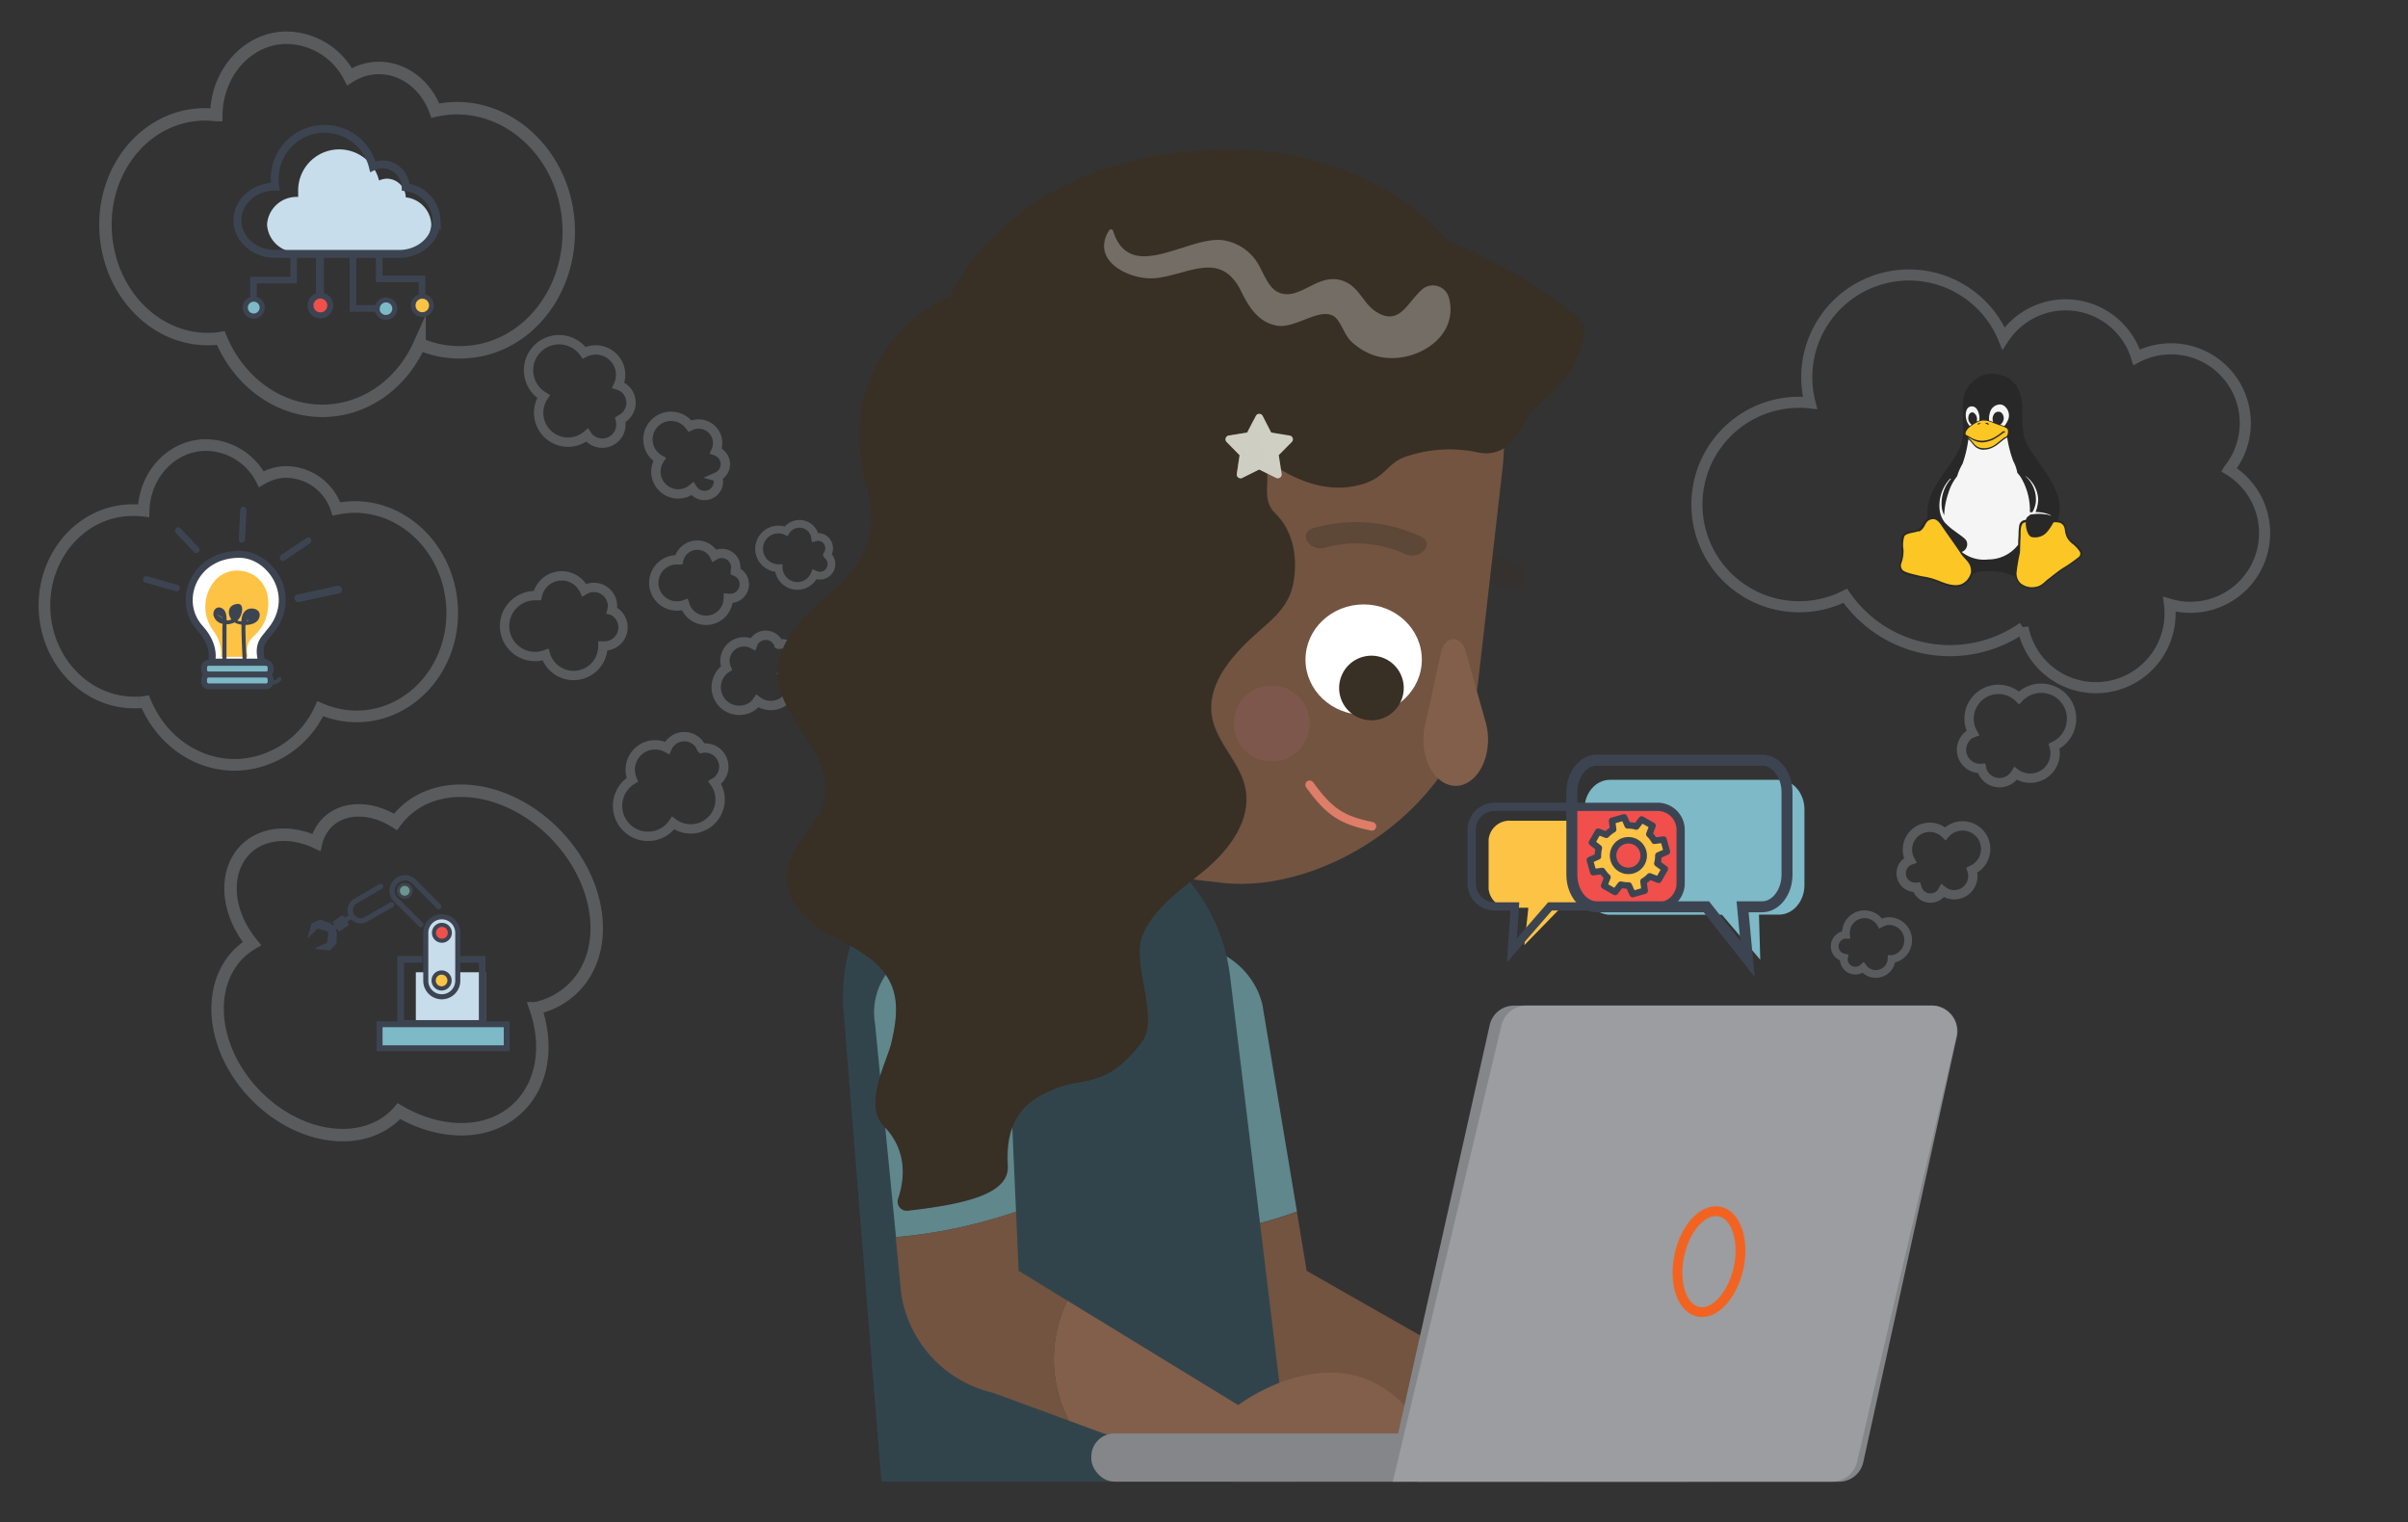 <svg xmlns="http://www.w3.org/2000/svg" xmlns:xlink="http://www.w3.org/1999/xlink" viewBox="0 0 387 244.6"><rect x="0" y="0" width="387" height="244.6" fill="#333333" stroke="none"/><defs><linearGradient id="bc39fc79-25af-48f3-a57a-226967dc6565" x1="32.15" y1="163.52" x2="50.37" y2="121.7" gradientTransform="matrix(1, 0, 0, -1, 0, 246)" gradientUnits="userSpaceOnUse"><stop offset="0" stop-color="#3d4451"/><stop offset="1" stop-color="#3d4451"/></linearGradient><linearGradient id="b32cdafd-0630-459d-b82f-863fc3627827" x1="38.84" y1="161.67" x2="39.19" y2="161.67" xlink:href="#bc39fc79-25af-48f3-a57a-226967dc6565"/><linearGradient id="bbac9505-a222-4317-9428-ec05fd9a29aa" x1="45.4" y1="157.74" x2="49.6" y2="157.74" xlink:href="#bc39fc79-25af-48f3-a57a-226967dc6565"/><linearGradient id="ae14b349-4957-48dc-852f-223b6ce9896e" x1="47.9" y1="150.55" x2="54.4" y2="150.55" xlink:href="#bc39fc79-25af-48f3-a57a-226967dc6565"/><linearGradient id="e12bacdb-706a-486f-8726-88b2cf858416" x1="23.46" y1="152.19" x2="28.42" y2="152.19" xlink:href="#bc39fc79-25af-48f3-a57a-226967dc6565"/><linearGradient id="b2e9196c-7997-4b35-b324-445facac59a0" x1="28.59" y1="159.2" x2="31.6" y2="159.2" xlink:href="#bc39fc79-25af-48f3-a57a-226967dc6565"/></defs><g style="isolation:isolate"><g id="e61a20ff-48e1-49b3-9ebe-3e1f8b140dd5" data-name="Layer 2"><g id="bde95601-1968-4232-b18c-1320d2c75ffc" data-name="Layer 1"><rect width="387" height="244.6" style="fill:none"/><path d="M226.89,89.22A20.12,20.12,0,0,1,244,90.93c2.42,1.42-.15,4.94-2.54,3.53a15.38,15.38,0,0,0-12.8-1.28C226.08,94.08,224.24,90.13,226.89,89.22Z" style="fill:#382f25;opacity:0.35;mix-blend-mode:multiply"/><path d="M189,152.18h0c6-1.21,12.37,3,13.88,9.24l5.56,33.29a75.14,75.14,0,0,1-18.85,4.09L182,164.5C180.34,158.77,183.43,153.31,189,152.18Z" style="fill:#5f878c"/><path d="M210,204.22l37.9,21.58s13.92-11.75,26.67,0,1.51,12.3,1.51,12.3H248.87l-40.54-14.27a22.76,22.76,0,0,1-16.75-16l-2-9a75.14,75.14,0,0,0,18.85-4.09Z" style="fill:#725441"/><path d="M207.54,238.1H141.66l-6.09-75.61c-1.4-17.41,12.92-32.28,31.1-32.28h0c15.82,0,29.14,11.39,31,26.49Z" style="fill:#32444b"/><path d="M149.08,152.18h0a10.74,10.74,0,0,1,12.62,8.46q.08.39.12.78l1.47,33.29A81.09,81.09,0,0,1,144,198.8l-3.37-34.3A10.74,10.74,0,0,1,149.08,152.18Z" style="fill:#5f878c"/><path d="M171.53,209,199,225.8s15.36-11.75,26.67,0,0,12.3,0,12.3H198.41l-26.62-9.8A21.41,21.41,0,0,1,171.53,209Z" style="fill:#825f4b"/><path d="M163.29,194.71l.42,9.51,7.82,4.79a21.42,21.42,0,0,0,.26,19.29l-12.16-4.47a19.33,19.33,0,0,1-14.8-16l-.88-9A81,81,0,0,0,163.29,194.71Z" style="fill:#725441"/><path d="M167.81,118.69l-7.38,12.13,5.53,11a11.14,11.14,0,0,0,20.56-1.6l3.83-11.95Z" style="fill:#faa285"/><rect x="146.76" y="49.01" width="108.46" height="77.6" rx="37.23" transform="translate(90.93 277.53) rotate(-83.48)" style="fill:#725441"/><path d="M210.48,126.12c3.21,4.45,5.24,5.68,10,6.67" style="fill:none;stroke:#de7d68;stroke-linecap:round;stroke-linejoin:round;stroke-width:1.395px"/><path d="M211.17,84.85a24.67,24.67,0,0,1,17.15,1.36c2.42,1.12-.15,3.92-2.55,2.8A18.86,18.86,0,0,0,213,88C210.36,88.71,208.52,85.57,211.17,84.85Z" style="fill:#382f25;opacity:0.35;mix-blend-mode:multiply"/><rect x="175.39" y="230.36" width="99.46" height="7.74" rx="3.71" style="fill:#848689"/><path d="M224.11,233l15.29-68.21a4,4,0,0,1,3.8-3.19h67.47a4.1,4.1,0,0,1,3.92,4.27,3.78,3.78,0,0,1-.12.82l-15,68.21a4,4,0,0,1-3.8,3.21H227.91a4.09,4.09,0,0,1-3.93-4.25A4.16,4.16,0,0,1,224.11,233Z" style="fill:#848689"/><path d="M223.84,238.1l17.46-73.32a4.15,4.15,0,0,1,4-3.19h65.08a4.14,4.14,0,0,1,4.11,4.17,4.06,4.06,0,0,1-.11.92l-15.91,68.21a4.16,4.16,0,0,1-4,3.21Z" style="fill:#9b9da0"/><path d="M229,116.72l1.31-6,1.31-6c.38-1.56,1.57-2.39,2.66-1.85a2.64,2.64,0,0,1,1.23,1.63l1.63,5.79,1.63,5.78c1.07,3.8-.21,8.14-2.87,9.67a3.76,3.76,0,0,1-1.75.54h0c-2.87.15-5.28-3-5.39-7.15a10.48,10.48,0,0,1,.24-2.51Z" style="fill:#825f4b"/><path d="M165.23,82.7a11.44,11.44,0,0,1,7.6,2.89c-.52,1.48-8.92,20.81-8.92,20.81-5.5-.86-10.16-6.48-10.16-12.22A11.48,11.48,0,0,1,165.23,82.7Z" style="fill:#faa285"/><ellipse cx="219.16" cy="106" rx="9.35" ry="8.87" style="fill:#fff"/><path d="M215.22,110.56a5.19,5.19,0,1,0,5.19-5.19,5.19,5.19,0,0,0-5.19,5.19Z" style="fill:#382f25"/><path d="M279.41,203.79c-1,4.45-3.89,7.58-6.51,7s-3.95-4.64-3-9.09,3.88-7.58,6.5-7S280.38,199.35,279.41,203.79Z" style="fill:none;stroke:#f26322;stroke-miterlimit:10;stroke-width:1.573px"/><path d="M72.36,17.42a16.16,16.16,0,0,0-2.4.36c-1.52-4.24-5.37-7.13-9.67-6.84a8.94,8.94,0,0,0-4.12,1.38A11.48,11.48,0,0,0,45.43,6.08c-6,.41-10.59,5.85-10.67,12.41A15.51,15.51,0,0,0,32,18.41C23,19,16.28,27.59,17,37.54S25.44,55.06,34.4,54.45a7.9,7.9,0,0,0,1.09-.12c3,7.29,9.83,12.16,17.41,11.65,6.47-.45,11.86-4.71,14.53-10.69a16.16,16.16,0,0,0,7.64,1.28c9.74-.67,17-10,16.29-20.78S82.07,16.76,72.36,17.42Z" style="fill:none;stroke:#5a5b5d;stroke-miterlimit:10;stroke-width:2px"/><g id="f3534ffc-1c39-4737-b896-5ade177d8b66" data-name="e02e4fed-0812-4f68-8cee-0d1bd16f3023"><g id="f13b6f9d-904b-41f7-974b-d4c176cb5c5e" data-name="fb6a014d-521f-4464-a692-ae544cdb44f4"><path id="b376e277-dada-4e8b-94ff-1c8857403f65" data-name="a3af84de-35f7-4ddc-8773-0970d0b91c82" d="M316,62.65a5.15,5.15,0,0,0-.53,2.28c-.07,3.92.17,3.31,0,5.11a7.74,7.74,0,0,1-.83,2.61,19.53,19.53,0,0,1-1.71,2.61A32.24,32.24,0,0,0,310.57,79a8.84,8.84,0,0,0-.74,2.51,11.26,11.26,0,0,0-.07,1.74,15,15,0,0,0-1.14,1.54,2.72,2.72,0,0,1-1.5.55,2.11,2.11,0,0,0-1.33.65l-.06.11c-.46.88.1,2.4-.17,3.53a6.09,6.09,0,0,0-.32,1.34,1.31,1.31,0,0,0,.19.69,1.71,1.71,0,0,0,1,.66,18.34,18.34,0,0,0,1.8.48h.24c.32.08.64.16,1,.22l.43.09a7.43,7.43,0,0,1,1.84.58c.33.13.66.24,1,.34a4.62,4.62,0,0,0,2.15.24,2.2,2.2,0,0,0,1-.44,3.7,3.7,0,0,0,.82-.9,2.57,2.57,0,0,0,.27-.52,1.09,1.09,0,0,1,.07-.24,6.73,6.73,0,0,1,2.67-.37,9.45,9.45,0,0,1,4.22.89h0L324,93a1.77,1.77,0,0,0,.54.83,2.45,2.45,0,0,0,.53.38,3,3,0,0,0,.65.25,4.07,4.07,0,0,0,.7.1,2.89,2.89,0,0,0,.72,0,2.58,2.58,0,0,0,1-.37,4.6,4.6,0,0,0,.73-.59h0c.15-.14.31-.28.48-.41l.32-.24.31-.25.77-.59c.26-.2.55-.4.86-.6l.75-.48.79-.53a3.83,3.83,0,0,0,1.33-1.2.88.88,0,0,0,.11-.5c0-.58-.71-1.1-1.32-1.61a3.81,3.81,0,0,1-.74-.76,2.53,2.53,0,0,1-.31-.74,3.59,3.59,0,0,0-.42-1.5,1.14,1.14,0,0,0-.93-.54h-.17a6.93,6.93,0,0,0,.3-2.48c-.12-1.92-1.32-4-2.9-6.26-.53-.78-1.15-1.59-1.59-2.28a9.14,9.14,0,0,1-1.25-2.57,20.33,20.33,0,0,1-.24-3.82c.08-3-.87-4.46-2-5.33a5.39,5.39,0,0,0-3.43-.82h0A5,5,0,0,0,316,62.65Z" style="fill:#282828;fill-rule:evenodd"/><path id="bde46a36-4fff-48e0-8a3b-8ebe7d40da01" data-name="fb26584f-24ad-4ea2-bb9e-5da6fb47c79a" d="M308.37,85.34c-.6.29-2,.28-2.32.86a4.63,4.63,0,0,0-.13,2.14,5.5,5.5,0,0,1-.25,1.89c-.19.55-.26.75,0,1.24s1.51.73,3.17,1.13a11.63,11.63,0,0,1,3,.83c1.15.45,2.78,1,3.83.18A2.73,2.73,0,0,0,316.76,92a2.59,2.59,0,0,0-.11-1c-.3-.83-.91-1.18-1.49-2-1.05-1.6-2.18-3.12-3.08-4.46-.63-1-1.14-1.18-1.57-1.1-1.32.23-.9,1.44-2.14,2Z" style="fill:#fcc624;fill-rule:evenodd"/><path id="a97d61cf-1959-4849-a16c-df4c12aebef8" data-name="a9c738cf-8948-44dc-931c-cb4a931e4bad" d="M325.22,84c-.59.42-.46,1.65-.49,2.3-.06,1-.06,2.11-.1,2.55a28.18,28.18,0,0,0-.54,3.16,2.19,2.19,0,0,0,.61,1.68,2.91,2.91,0,0,0,2.39.63c1.05-.15,1.45-.81,2.14-1.32s1.38-1.12,2.28-1.7a23.1,23.1,0,0,0,2.57-1.79.7.7,0,0,0,.2-.81A5.21,5.21,0,0,0,333,87.33c-1.5-1.24-.86-2.39-1.48-3A1,1,0,0,0,331,84c-1.19-.25-1.52.22-2.23.15a14.81,14.81,0,0,1-2-.11c-.54-.06-1.15-.28-1.52,0Z" style="fill:#fcc624;fill-rule:evenodd"/><path id="b7d71212-649c-445f-9e0c-6cd52d3e7212" data-name="a4e8a34c-6349-45e0-8e04-5c163c54a101" d="M316.29,70.23v.06c.18.18.38.35.56.55s.4.49.57.65a1.77,1.77,0,0,0,1.07.51,3.05,3.05,0,0,0,2.24-.61c.34-.23.81-.64,1.09-.85.45-.34.58-.32.72-.49a1.38,1.38,0,0,0,.16-.87.52.52,0,0,0-.27-.4,6.35,6.35,0,0,0-1.18-.48h0c-.32-.12-.65-.23-.92-.34a3.35,3.35,0,0,0-1.61-.38,2.72,2.72,0,0,0-.74.16h0a7.4,7.4,0,0,0-1.15.68,2.71,2.71,0,0,0-.76.75c-.11.16-.27.5-.12.7,0,0,.39.2.78.43a3.53,3.53,0,0,0,2,.52,4.48,4.48,0,0,0,1.49-.38,8,8,0,0,0,1.41-.9,2.34,2.34,0,0,1,.31-.24c.08,0,.34,0,.33.07s-.31.19-.42.28a10.32,10.32,0,0,1-1.53,1,5.18,5.18,0,0,1-1.55.43,2.76,2.76,0,0,1-1.14-.15,4.4,4.4,0,0,1-.93-.44c-.12-.07-.24-.12-.4-.23Z" style="fill:#fcc624;fill-rule:evenodd"/><path id="fcfbcb97-347e-4f81-9e78-33b5d411560b" data-name="be9acb16-06a5-49c3-9295-cc811faa8c3a" d="M321.4,65a1.7,1.7,0,0,0-1.57,1.24,3.38,3.38,0,0,0-.15,1.34h0c.21.06.42.14.66.23a1.28,1.28,0,0,1,.06-1.13.84.84,0,0,1,1.08-.46l.16.09a1.2,1.2,0,0,1,.22,1.5,1.05,1.05,0,0,1-.39.42l.66.24a4.37,4.37,0,0,0,.65-1.13,1.92,1.92,0,0,0-.81-2.2,1.26,1.26,0,0,0-.57-.14Zm-4.5.3a.84.84,0,0,0-.35.07h0c-.54.19-.75,1.1-.56,1.93a2.36,2.36,0,0,0,.57,1.15l.18-.12.13-.1a1.22,1.22,0,0,1-.52-1.22c.06-.54.42-.85.8-.71a1.21,1.21,0,0,1,.57,1.24v.2l.3-.14h.07a2.48,2.48,0,0,0,0-.86c-.16-.81-.53-1.42-1.12-1.42Zm5.7,5a3.79,3.79,0,0,0-.69.43c-.25.19-.72.6-1.07.84a4.1,4.1,0,0,1-.74.41,2.64,2.64,0,0,1-1,.26,2,2,0,0,1-1.83-.64c-.18-.18-.31-.39-.54-.64a2.64,2.64,0,0,0-.39-.36,18.89,18.89,0,0,1-.93,3.93,8.66,8.66,0,0,0-.87,2,7.89,7.89,0,0,0-1.41,2.71,12.06,12.06,0,0,0-.67,3.56,3.91,3.91,0,0,1-.38-1.2A5.94,5.94,0,0,1,313.5,77c.06-.06.05-.08,0-.08h-.08a6.29,6.29,0,0,0-1.7,4.92,4.13,4.13,0,0,0,.74,2h0a3.51,3.51,0,0,0,.37.4h0a8.67,8.67,0,0,0,1.18,1c1.14.87,2,1.33,2.11,1.9a1.32,1.32,0,0,1-.85,1.56,5.81,5.81,0,0,0,4.31,1.2,6,6,0,0,0,4.77-2.37,14.83,14.83,0,0,1,.06-1.49,9.45,9.45,0,0,1,.11-1.59,1.4,1.4,0,0,1,.09-.29,1.07,1.07,0,0,1,.9-.61,3,3,0,0,1,.6,0c0-.28.06-.55.08-.81a6.4,6.4,0,0,1,3.56.2,2.06,2.06,0,0,0-.4-.25,5.72,5.72,0,0,0-2.2-.4,6.21,6.21,0,0,0,.42-2,4.91,4.91,0,0,0-2-3.77h-.06a5,5,0,0,1,1.68,4.12,4.45,4.45,0,0,1-.55,1.67h-.41A10.26,10.26,0,0,0,325,77.1a5.15,5.15,0,0,0-.79-1.12,6.13,6.13,0,0,0-.64-1.86,18.37,18.37,0,0,1-1-3.94Z" style="fill:#f5f5f5;fill-rule:evenodd"/><path id="f2892990-bdd6-40e1-8e8d-fee4d13fb0e0" data-name="a8c074f4-2a08-4b40-9725-e3e17db2454c" d="M330.08,83.8a1.87,1.87,0,0,0,.07-.22c.08-.79-1.45-1-2.64-.92a5,5,0,0,0-1.22.15.92.92,0,0,0-.7.8c-.1.75.13,2.34.87,2.68a2.56,2.56,0,0,0,2.63-.92,8,8,0,0,0,1-1.57Z" style="fill:#282828;fill-rule:evenodd"/><path id="aa653630-2f6d-419f-ae6e-a2f2bbfe301a" data-name="fa5a5386-e568-4af0-86ac-da57dcb4cd4b" d="M318.37,68c-.05-.07-.26,0-.36,0a.17.17,0,0,0-.14.22.09.09,0,0,0,.1,0,.76.76,0,0,0,.19-.12l.21-.15Z" style="fill:#282828;fill-rule:evenodd"/><path id="b2b0fbae-832c-4348-9f62-f657d8d2144f" data-name="ed3d1070-9dfe-477d-9aa6-957bf8281913" d="M319,68a.6.6,0,0,1,.49,0c.15.12.14.21.1.26S319.13,68,319,68Z" style="fill:#282828;fill-rule:evenodd"/></g></g><path d="M65.21,31.71a3.08,3.08,0,0,0-3-3,3.21,3.21,0,0,0-1.29.3,6.6,6.6,0,0,0-13,1.82c0,.28,0,.55,0,.82h0a4.74,4.74,0,0,0-5,4.44,4.72,4.72,0,0,0,5,4.43H64.32a4.71,4.71,0,0,0,5-4.44A4.61,4.61,0,0,0,65.21,31.71Z" style="fill:#c7ddeb"/><path d="M65.19,30.08a3.73,3.73,0,0,0-3.69-3.66,3.62,3.62,0,0,0-1.58.36A8,8,0,0,0,44.16,29a8.26,8.26,0,0,0,.07,1h-.07c-3.32,0-6,2.43-6,5.4s2.7,5.4,6,5.4h20c3.33,0,6-2.43,6-5.4A5.6,5.6,0,0,0,65.19,30.08Z" style="fill:none;stroke:#3d4451;stroke-miterlimit:10;stroke-width:1.262px"/><line x1="51.41" y1="40.31" x2="51.41" y2="47.57" style="fill:none;stroke:#3d4451;stroke-miterlimit:10;stroke-width:1.262px"/><polyline points="60.94 41.15 60.94 44.81 67.83 44.81 67.83 47.32" style="fill:none;stroke:#3d4451;stroke-miterlimit:10;stroke-width:1.052px"/><polyline points="47.2 41.36 47.2 45.02 40.75 45.02 40.75 48.17" style="fill:none;stroke:#3d4451;stroke-miterlimit:10;stroke-width:1.052px"/><path d="M39.42,49.44a1.36,1.36,0,1,1,1.37,1.35h0A1.36,1.36,0,0,1,39.42,49.44Z" style="fill:#7eb9c7;stroke:#3d4451;stroke-miterlimit:10;stroke-width:0.824px"/><path d="M49.91,49.08a1.58,1.58,0,0,1,3.16,0,1.57,1.57,0,0,1-1.57,1.59h0A1.58,1.58,0,0,1,49.91,49.08Z" style="fill:#f04f4c;stroke:#3d4451;stroke-miterlimit:10;stroke-width:0.946px"/><path d="M66.41,49.08a1.46,1.46,0,1,1,2.92,0,1.45,1.45,0,0,1-1.45,1.47h0A1.45,1.45,0,0,1,66.41,49.08Z" style="fill:#fdc345;stroke:#3d4451;stroke-miterlimit:10;stroke-width:0.757px"/><path d="M60.64,49.59A1.4,1.4,0,1,1,62,51a1.4,1.4,0,0,1-1.4-1.4Z" style="fill:#7eb9c7;stroke:#3d4451;stroke-miterlimit:10;stroke-width:0.789px"/><polyline points="56.72 41.36 56.72 49.56 60.97 49.56" style="fill:none;stroke:#3d4451;stroke-miterlimit:10;stroke-width:1.052px"/><path d="M56.18,81.5a15.05,15.05,0,0,0-2.11.28,8.59,8.59,0,0,0-8.44-5.93A8,8,0,0,0,42,77a10.11,10.11,0,0,0-9.38-5.47c-5.3.3-9.39,4.93-9.54,10.54A14.54,14.54,0,0,0,20.59,82c-7.9.45-13.91,7.73-13.42,16.25s7.28,15.07,15.18,14.62a5.55,5.55,0,0,0,1-.09c2.56,6.26,8.52,10.49,15.2,10.11a15.37,15.37,0,0,0,12.92-9,14.69,14.69,0,0,0,6.6,1.22c8.58-.49,15.11-8.39,14.58-17.65S64.76,81,56.18,81.5Z" style="fill:none;stroke:#5a5b5d;stroke-miterlimit:10;stroke-width:1.874px"/><path d="M98.34,98.08a2.78,2.78,0,0,0,.1-.76,3,3,0,0,0-4.55-2.49,4,4,0,0,0-7.53.89H86a4.89,4.89,0,1,0,1.67,9.48,4.71,4.71,0,0,0,9.22-1.39h.43a3,3,0,0,0,1.06-5.72Z" style="fill:none;stroke:#5a5b5d;stroke-miterlimit:10;stroke-width:1.5px"/><path d="M118.18,91.75a2.17,2.17,0,0,0,.07-.57A2.24,2.24,0,0,0,116,88.94a2.32,2.32,0,0,0-1.2.34,3.06,3.06,0,0,0-5.71.68h-.31a3.71,3.71,0,0,0,0,7.42h0a3.4,3.4,0,0,0,1.27-.22,3.58,3.58,0,0,0,7-1h0a1.71,1.71,0,0,0,.32,0,2.25,2.25,0,0,0,.81-4.35Z" style="fill:none;stroke:#5a5b5d;stroke-miterlimit:10;stroke-width:1.5px"/><path d="M64.94,130.51a12.92,12.92,0,0,0-1.38,1.57c-3.75-2.41-8.18-2.53-10.86,0a6.84,6.84,0,0,0-1.87,3.29c-4-1.88-8.43-1.65-11.23,1-3.75,3.57-3.29,10.21.89,15.26a11.33,11.33,0,0,0-1.93,1.45C33,158.41,34,168.58,40.9,175.8s17,8.77,22.57,3.45a8.43,8.43,0,0,0,.65-.69c6.71,3.94,14.42,4,19.15-.54,4-3.85,4.88-10,2.8-16a12.24,12.24,0,0,0,5.93-3.1c6.07-5.78,4.93-16.82-2.54-24.67S71,124.73,64.94,130.51Z" style="fill:none;stroke:#5a5b5d;stroke-miterlimit:10;stroke-width:2px"/><rect x="66.83" y="156.24" width="11.21" height="7.8" style="fill:#c7ddeb"/><rect x="61.01" y="164.6" width="20.42" height="3.85" style="fill:#7eb9c7;stroke:#3d4451;stroke-miterlimit:10;stroke-width:0.941px"/><polyline points="67.88 154.18 64.4 154.18 64.4 164.46 77.49 164.46 77.49 154.18 73.63 154.18" style="fill:none;stroke:#3d4451;stroke-miterlimit:10;stroke-width:1.063px"/><path d="M71,160.18h0a2.57,2.57,0,0,1-2.57-2.57V149.9A2.57,2.57,0,0,1,71,147.33h0a2.57,2.57,0,0,1,2.57,2.57v7.71A2.57,2.57,0,0,1,71,160.18Z" style="fill:#c7ddeb;stroke:#3d4451;stroke-miterlimit:10;stroke-width:0.813px"/><circle cx="71.02" cy="149.9" r="1.28" style="fill:#f04f4c;stroke:#3d4451;stroke-miterlimit:10;stroke-width:0.65px"/><circle cx="70.97" cy="157.56" r="1.28" style="fill:#fdc345;stroke:#3d4451;stroke-miterlimit:10;stroke-width:0.684px"/><path d="M70.53,145.68l-4.08-4.08a2,2,0,0,0-2.82.09h0a2,2,0,0,0-.09,2.81l4.09,4.08" style="fill:none;stroke:#3d4451;stroke-linecap:round;stroke-miterlimit:10;stroke-width:0.84px"/><circle cx="65.05" cy="143.15" r="1.03" style="fill:#6b968b;stroke:#3d4451;stroke-miterlimit:10;stroke-width:0.488px"/><path d="M61.18,142.45l-4.11,2.39a1.66,1.66,0,0,0-.54,2.27h0a1.65,1.65,0,0,0,2.23.67l4.16-2.39" style="fill:none;stroke:#3d4451;stroke-linecap:round;stroke-miterlimit:10;stroke-width:0.84px"/><path d="M51.46,147.76l1.77.66.21.3.26-.18-.27-.39,1.39-.94a.33.33,0,0,1,.45.08h0l.12.17,1.1-.69.44.65-1.11.69.18.26a.25.25,0,0,1-.06.35h0l-1.45,1-.3-.45-.26.18.2.3-.06,1.87L53,152.74l-2.14-.23a.12.12,0,0,1-.11-.14.17.17,0,0,1,.06-.1l1.55-.66a.37.37,0,0,0,.24-.32l.17-1.25a.41.41,0,0,0-.31-.45l-1.23-.31a.42.42,0,0,0-.37.1l-1.19,1.21a.12.12,0,0,1-.18,0,.14.14,0,0,1,0-.13l.58-2.06Z" style="fill:#3d4451"/><path d="M112.72,120.24a2.52,2.52,0,0,0-.35-.67,3,3,0,0,0-5.15.62,4,4,0,0,0-5.59,5.12l-.34.22a4.89,4.89,0,1,0,5.71,7.95,5.06,5.06,0,0,0,1.18-1.22,4.72,4.72,0,0,0,6.68-6.51h0l.36-.22a3,3,0,0,0-2.48-5.27Z" style="fill:none;stroke:#5a5b5d;stroke-miterlimit:10;stroke-width:1.5px"/><path d="M125.15,103.53a1.79,1.79,0,0,0-.27-.51,2.24,2.24,0,0,0-3.12-.52h0a2.17,2.17,0,0,0-.77,1,3.05,3.05,0,0,0-4.24,3.88l-.26.17a3.71,3.71,0,0,0,4.35,6,3.59,3.59,0,0,0,.88-.9,3.58,3.58,0,0,0,5.07-4.94h0l.27-.17a2.25,2.25,0,0,0-1.88-4Z" style="fill:none;stroke:#5a5b5d;stroke-miterlimit:10;stroke-width:1.5px"/><path d="M132.94,89.16a1.72,1.72,0,0,0,.21-.43A1.86,1.86,0,0,0,132,86.36a2,2,0,0,0-1,0,2.54,2.54,0,0,0-4.66-1l-.24-.1a3.1,3.1,0,1,0-2,5.87,2.93,2.93,0,0,0,1.05.17,3,3,0,0,0,5.77,1h0l.25.11a1.86,1.86,0,0,0,1.8-3.18Z" style="fill:none;stroke:#5a5b5d;stroke-miterlimit:10;stroke-width:1.243px"/><path d="M99.72,67.41a3,3,0,0,0,.64-.41,3,3,0,0,0,.39-4.17,3,3,0,0,0-1.38-.92,4,4,0,0,0-5.49-5.22,3.92,3.92,0,0,0-.25-.32,4.9,4.9,0,0,0-7.56,6.25,5,5,0,0,0,1.29,1.1,4.72,4.72,0,0,0,7,6.2h0c.08.12.16.24.25.35a3,3,0,0,0,5.08-2.84Z" style="fill:none;stroke:#5a5b5d;stroke-miterlimit:10;stroke-width:1.5px"/><path d="M115.26,76.62a2.22,2.22,0,0,0,.8-3.45l0,0a2.28,2.28,0,0,0-1-.7,3.06,3.06,0,0,0-4.17-4l-.19-.24A3.71,3.71,0,0,0,105,73a4,4,0,0,0,1,.83,3.58,3.58,0,0,0,5.29,4.71h0a2.48,2.48,0,0,0,.19.26,2.24,2.24,0,0,0,3.85-2.16Z" style="fill:none;stroke:#5a5b5d;stroke-miterlimit:10;stroke-width:1.5px"/><path d="M44.71,108.9c-1.32,1.57-3.25-1.36-1.77-2.5.31-.24-.13-.68-.44-.44-2.1,1.62.79,5.6,2.65,3.38C45.41,109,45,108.59,44.71,108.9Z" style="fill:url(#bc39fc79-25af-48f3-a57a-226967dc6565)"/><path d="M38.48,89.08c-6.72,0-10.21,7.64-6.31,11.9C34.8,103.85,34,106.4,34,106.4h8.11c-.94-3,.61-3.9,1.09-4.68C48.24,96.08,44.75,89.08,38.48,89.08Z" style="fill:#fff"/><path d="M41.22,101.8c-.41.52-2,1.34-1.39,3.75h-4.3a6.22,6.22,0,0,0-1.36-4.34,6.5,6.5,0,0,1,.44-8,4.88,4.88,0,0,1,3.63-1.53,5.41,5.41,0,0,1,2.45.69A5,5,0,0,1,43,95.69a7.42,7.42,0,0,1-.61,4.5,9.23,9.23,0,0,1-1.15,1.61" style="fill:#fdc345"/><path d="M38.48,89.08c-7.42,0-10.21,7.64-6.31,11.9C34.8,103.85,34,106.4,34,106.4h8.11c-.94-3,.61-3.9,1.09-4.68C48.24,96.08,43.56,89.08,38.48,89.08Z" style="fill:none;stroke:#3d4451;stroke-miterlimit:10;stroke-width:1.115px"/><path d="M36.4,106.23v-5.57c0-.73.18-2.15-.49-2.74-1-.87-2,.29-1.47,1.31.67,1.43,2.88,1.37,3.86.34.65-.69,1.18-2.94-.51-2.46-1.51.41-1.14,2.24-.1,2.9s3.62.65,4-.84c.37-1.28-1.31-1.74-2.16-1.09s-.72,1.78-.72,2.69c0,1.88.12,3.76.2,5.63a.32.32,0,0,0,.37.26.31.31,0,0,0,.26-.26c-.07-1.52-.15-3-.18-4.57,0-.18-.17-2.59.51-2.11l-.79.09c-1.08.14-1.47-.2-1.14-1-.88,1-1.7,1.18-2.46.4-1-.61-.93-.6.1,0,.25.38,0,1.58.06,2.09v4.87a.31.31,0,1,0,.62,0Z" style="fill:#3d4451"/><rect x="32.8" y="106.52" width="10.69" height="1.89" rx="0.73" style="fill:#7eb9c7;stroke:#3d4451;stroke-miterlimit:10;stroke-width:0.941px"/><rect x="32.8" y="108.41" width="10.69" height="1.89" rx="0.73" style="fill:#7eb9c7;stroke:#3d4451;stroke-miterlimit:10;stroke-width:0.941px"/><path d="M39.38,86.73l.23-4.8a.48.48,0,0,0-1,0l-.23,4.8c0,.61.92.61,1,0Z" style="fill:url(#b32cdafd-0630-459d-b82f-863fc3627827)"/><path d="M45.7,90.08l4.12-2.77c.54-.37,0-1.25-.52-.88l-4.12,2.76C44.64,89.56,45.18,90.44,45.7,90.08Z" style="fill:url(#bbac9505-a222-4317-9428-ec05fd9a29aa)"/><path d="M48.07,96.74l6.47-1.41c.77-.17.44-1.35-.33-1.18l-6.47,1.41C47,95.72,47.3,96.9,48.07,96.74Z" style="fill:url(#ae14b349-4957-48dc-852f-223b6ce9896e)"/><path d="M28.54,94,23.62,92.6A.52.52,0,0,0,23,93a.51.51,0,0,0,.36.63h0L28.26,95a.52.52,0,0,0,.28-1Z" style="fill:url(#e12bacdb-706a-486f-8726-88b2cf858416)"/><path d="M31.92,88,29,84.88c-.46-.49-1.19.25-.74.74l2.92,3.1C31.65,89.2,32.38,88.47,31.92,88Z" style="fill:url(#b2e9196c-7997-4b35-b324-445facac59a0)"/><path d="M258.71,125.32H285.9c2.26,0,4.1,2.14,4.1,4.74v12.18c0,2.61-1.84,4.74-4.1,4.74h-3.21l.21,7.25L276.74,147h-18c-2.25,0-4.09-2.13-4.09-4.74v-12.2C254.62,127.46,256.46,125.32,258.71,125.32Z" style="fill:#7eb9c7"/><path d="M266.61,131.89H242.83a3.36,3.36,0,0,0-3.59,3.06v7.86a3.36,3.36,0,0,0,3.59,3.06h2.8l-.64,6,5.85-6h15.77a3.35,3.35,0,0,0,3.58-3.06V135A3.35,3.35,0,0,0,266.61,131.89Z" style="fill:#fdc345"/><path d="M266.72,130.22H253.28v9.64c0,2.9,1.51,5.27,3.36,5.27h11.49a3.36,3.36,0,0,0,1.84-3v-8.57A3.3,3.3,0,0,0,266.72,130.22Z" style="fill:#f04f4c"/><path d="M266.36,138.75a4.63,4.63,0,0,0,.16-1.28l1.37-.61-.54-1.94-1.46.19a4.7,4.7,0,0,0-.82-1.06l.52-1.36-1.75-1-.87,1.13a4.59,4.59,0,0,0-1.38-.18l-.57-1.29-1.94.55.18,1.38a4.91,4.91,0,0,0-1.1.87l-1.31-.5-1,1.75,1.11.87a5.28,5.28,0,0,0-.15,1.37l-1.3.58.55,1.94,1.44-.19a4.75,4.75,0,0,0,.84,1l-.53,1.37,1.76,1,.91-1.18a5.1,5.1,0,0,0,1.29.14l.62,1.38,1.93-.54-.19-1.52a4.25,4.25,0,0,0,1-.79l1.43.55,1-1.75Zm-5.1,1.16a2.46,2.46,0,1,1,2.87-2,2.46,2.46,0,0,1-2.87,2Z" style="fill:#fdc345;stroke:#3d4451;stroke-linecap:round;stroke-linejoin:round;stroke-width:1.042px"/><path d="M266.21,129.66h-25.8a3.71,3.71,0,0,0-3.89,3.5v9a3.71,3.71,0,0,0,3.89,3.5h3.05l-.47,7.05,6.12-7.05h17.1a3.71,3.71,0,0,0,3.89-3.5v-9A3.71,3.71,0,0,0,266.21,129.66Z" style="fill:none;stroke:#3d4451;stroke-miterlimit:10;stroke-width:1.323px"/><path d="M256.62,122.16H283.2c2.2,0,4,2.32,4,5.16v13.24c0,2.84-1.81,5.16-4,5.16h-3.14l.78,8.36-6.6-8.36H256.62c-2.2,0-4-2.32-4-5.16V127.32C252.61,124.48,254.42,122.16,256.62,122.16Z" style="fill:none;stroke:#3d4451;stroke-miterlimit:10;stroke-width:1.764px"/><path d="M358.25,75.42a11.93,11.93,0,0,0-14.87-18A11.93,11.93,0,0,0,322,54.37a16.43,16.43,0,0,0-31.1,10.37,16.43,16.43,0,1,0,5.66,31A20.44,20.44,0,0,0,325,100.93l.12-.08a11.93,11.93,0,0,0,23.55-3.75c.34.1.68.19,1,.26a11.93,11.93,0,0,0,8.55-21.89Z" style="fill:none;stroke:#5a5b5d;stroke-miterlimit:10;stroke-width:1.784px"/><path d="M318.49,123.58a2.27,2.27,0,0,0,.27.71,3,3,0,0,0,5.18,0,4,4,0,0,0,5.59-.89,4.05,4.05,0,0,0,.59-3.49l.36-.18a4.89,4.89,0,0,0-4.67-8.59,5.22,5.22,0,0,0-1.33,1,4.71,4.71,0,0,0-7.43,5.63h0a3.29,3.29,0,0,0-.39.17,3,3,0,0,0,1.81,5.54Z" style="fill:none;stroke:#5a5b5d;stroke-miterlimit:10;stroke-width:1.5px"/><path d="M308.07,142.61a2.52,2.52,0,0,0,.21.54,2.24,2.24,0,0,0,3.94,0,3,3,0,0,0,4.69-3.32l.28-.14a3.71,3.71,0,1,0-3.55-6.52,3.53,3.53,0,0,0-1,.8,3.58,3.58,0,0,0-5.65,4.27h0a1.55,1.55,0,0,0-.29.14,2.25,2.25,0,0,0,1.36,4.2Z" style="fill:none;stroke:#5a5b5d;stroke-miterlimit:10;stroke-width:1.5px"/><path d="M296.35,153.94a1.93,1.93,0,0,0,0,.48,1.86,1.86,0,0,0,3.09,1.07A2.52,2.52,0,0,0,303,156a2.48,2.48,0,0,0,1-1.89h.25a3.08,3.08,0,0,0-1-6.07,3.52,3.52,0,0,0-1,.36,3,3,0,0,0-5.57,1.83h-.26a1.86,1.86,0,0,0-.06,3.66Z" style="fill:none;stroke:#5a5b5d;stroke-miterlimit:10;stroke-width:1.243px"/><path d="M144.36,192.57a1.47,1.47,0,0,0,1.47,2c9.8-1.11,16.37-2.82,16.11-7.23-.52-8.51,3.95-11,8.17-12.58s7.93,0,13.4-7.33c2.89-3.86-1.84-12.71.11-17.18,2-4.62,6.42-7.4,10.17-10.57s7.28-7.84,6.35-12.84c-.8-4.36-4.8-7.51-5.43-11.9-.64-4.58,2.56-8.7,5.78-11.83s6.58-5,7.37-9.57c.68-4-.06-8.19-2.92-11-2.6-2.54-.34-5.61-1.9-9,4.16,3.23,9.23,5.49,14.26,4.64,5.8-1,5.09-3.88,9.25-5a21.69,21.69,0,0,1,11.2-.43c4.73.76,6.41-3.47,7.7-5.56,2.05-3.32,7.68-5.38,9.17-13.37a3,3,0,0,0-1-2.88,87.05,87.05,0,0,0-21.05-12.31s-14-18.43-44.84-13.9c-27.22,4-35.1,22.94-35.1,22.94a24.12,24.12,0,0,0-10.88,9.52,23.75,23.75,0,0,0-3.45,16c.6,4.33,2.4,8.65,1.49,12.91-1,4.56-4.72,7.72-8.08,10.73s-6.79,6.82-6.7,11.49c.07,3.68,2.33,6.84,4.33,9.85s3.92,6.56,3.2,10.16c-.9,4.55-5.74,7.52-6.09,12.15-.34,4.46,3.6,7.87,7.33,9.93s8,4,9.61,8.2c1.08,2.87.54,6.11-.17,9.1s-4.56,9.8-1.13,13.33C145.73,184.75,145.45,189.27,144.36,192.57Z" style="fill:#382f25"/><g style="opacity:0.35;mix-blend-mode:multiply"><path d="M250.18,59.93c-1.85.61-3.81.61-5.68,1.06a6.45,6.45,0,0,0-2.83,1.34,8.7,8.7,0,0,0-1.81,2.51,4.86,4.86,0,0,1-4.33,2.87,8.13,8.13,0,0,1-3.19-.84,12.67,12.67,0,0,0-3.6-1A13.76,13.76,0,0,0,222.53,67a21.59,21.59,0,0,1-5.36,1.54,8,8,0,0,1-5.06-1.24c-1.76-1.1-3.31-2.54-5.05-3.67a7.17,7.17,0,0,0-2.67-1.21,2.73,2.73,0,0,0-2.52.83,4.58,4.58,0,0,1-2.44,1.27c-1.22.21-2.46-.07-3.68,0a3.62,3.62,0,0,0-3,2.09,5.27,5.27,0,0,0,0,3.17c.55,2.4,1.78,4.55,2.46,6.91a9.35,9.35,0,0,1-.25,6.43c-1.84,4.3-5.9,6.66-8.57,10.27a12.25,12.25,0,0,0-2.45,6.76,25.31,25.31,0,0,0,.86,6.59,30.87,30.87,0,0,1,.94,6.2,14.2,14.2,0,0,1-1.56,6.57,15.79,15.79,0,0,1-9.4,8.13c-3.7,1.19-9.22,2.07-10.86,6.44-.91,2.43-.26,5.11-.69,7.62a6,6,0,0,1-3.16,4.45,6,6,0,0,1-5.08.28,6.74,6.74,0,0,1-3-3c-1.47-2.65-1.6-5.9-1.76-8.9s-.16-6.27-1.66-8.87a6.67,6.67,0,0,0-3.35-2.88c-2-.82-4.13,0-6.21-.43-3.75-.7-2.62-6.19-3.84-8.91-.85-1.9-2.56-3.32-3.88-4.84a9.08,9.08,0,0,1-2.47-5.13,10.16,10.16,0,0,1,.8-4.73c-2.53,2.63-4.63,5.77-4.56,9.43s2.33,6.84,4.33,9.85,3.92,6.56,3.2,10.16c-.9,4.55-5.74,7.52-6.09,12.15-.34,4.46,3.6,7.87,7.33,9.93s8,4,9.61,8.2c1.08,2.87.54,6.11-.17,9.1s-4.56,9.8-1.13,13.33c3.68,3.79,3.4,8.31,2.31,11.61a1.47,1.47,0,0,0,1.47,2c9.8-1.11,16.37-2.82,16.11-7.23-.52-8.51,3.95-11,8.17-12.59s7.93,0,13.4-7.32c2.89-3.86-1.84-12.71.11-17.18,2-4.62,6.42-7.4,10.17-10.57s7.28-7.84,6.35-12.84c-.8-4.36-4.8-7.51-5.43-11.9-.64-4.59,2.56-8.71,5.78-11.83s6.58-5,7.37-9.57c.68-4-.06-8.19-2.92-11-2.6-2.54-.34-5.61-1.9-9,4.16,3.23,9.23,5.49,14.26,4.64,5.8-1,5.09-3.88,9.25-5a21.69,21.69,0,0,1,11.2-.43c4.73.76,6.41-3.47,7.7-5.56,1.67-2.7,5.71-4.57,8-9.48A7.58,7.58,0,0,1,250.18,59.93Z" style="fill:#382f25"/></g><g style="opacity:0.3;mix-blend-mode:overlay"><path d="M178.26,37c-3.16,5,3.52,8.19,7.65,7.68,5.26-.64,10.35-4.48,13.59,2.19,1.22,2.52,2.82,5,5.79,5.47s6.79-3,9.11-1.5c1,.66,1.68,2.93,2.61,3.88A10,10,0,0,0,220.53,57c5.81,2.17,14.25-2.36,12.31-9.23a2.66,2.66,0,0,0-4.4-1.16c-2.38,2.18-3.62,5.9-7.38,3.42-1.87-1.24-2.55-3.59-4.65-4.65-4.19-2.1-7.09,2.78-10.55,1.75-2.27-.67-2.82-3.84-4.27-5.61a7.89,7.89,0,0,0-4.82-2.88c-5.62-1-15.15,7.22-17.88-1.55a.35.35,0,0,0-.63-.08Z" style="fill:#fff"/></g><path d="M210.5,116.26a6.11,6.11,0,1,1-6.11-6.11A6.12,6.12,0,0,1,210.5,116.26Z" style="fill:#a2626f;opacity:0.25;mix-blend-mode:multiply"/><path d="M202.36,75.45l-2.7,1.35a.61.61,0,0,1-.88-.64l.45-3L197.12,71a.61.61,0,0,1,.33-1l3-.49,1.38-2.68a.62.62,0,0,1,1.1,0l1.38,2.68,3,.49a.61.61,0,0,1,.33,1l-2.12,2.14.46,3a.61.61,0,0,1-.89.64Z" style="fill:#cfcfc3"/><path d="M205.89,75.88A14,14,0,0,1,204,73.7a14.42,14.42,0,0,1-2.51-6.24l-1.06,2.05-3,.49a.61.61,0,0,0-.33,1l2.11,2.14-.45,3a.61.61,0,0,0,.88.64l2.7-1.35,2.69,1.35a.61.61,0,0,0,.89-.64Z" style="fill:#cfcfc3;opacity:0.5;mix-blend-mode:multiply"/></g></g></g></svg>